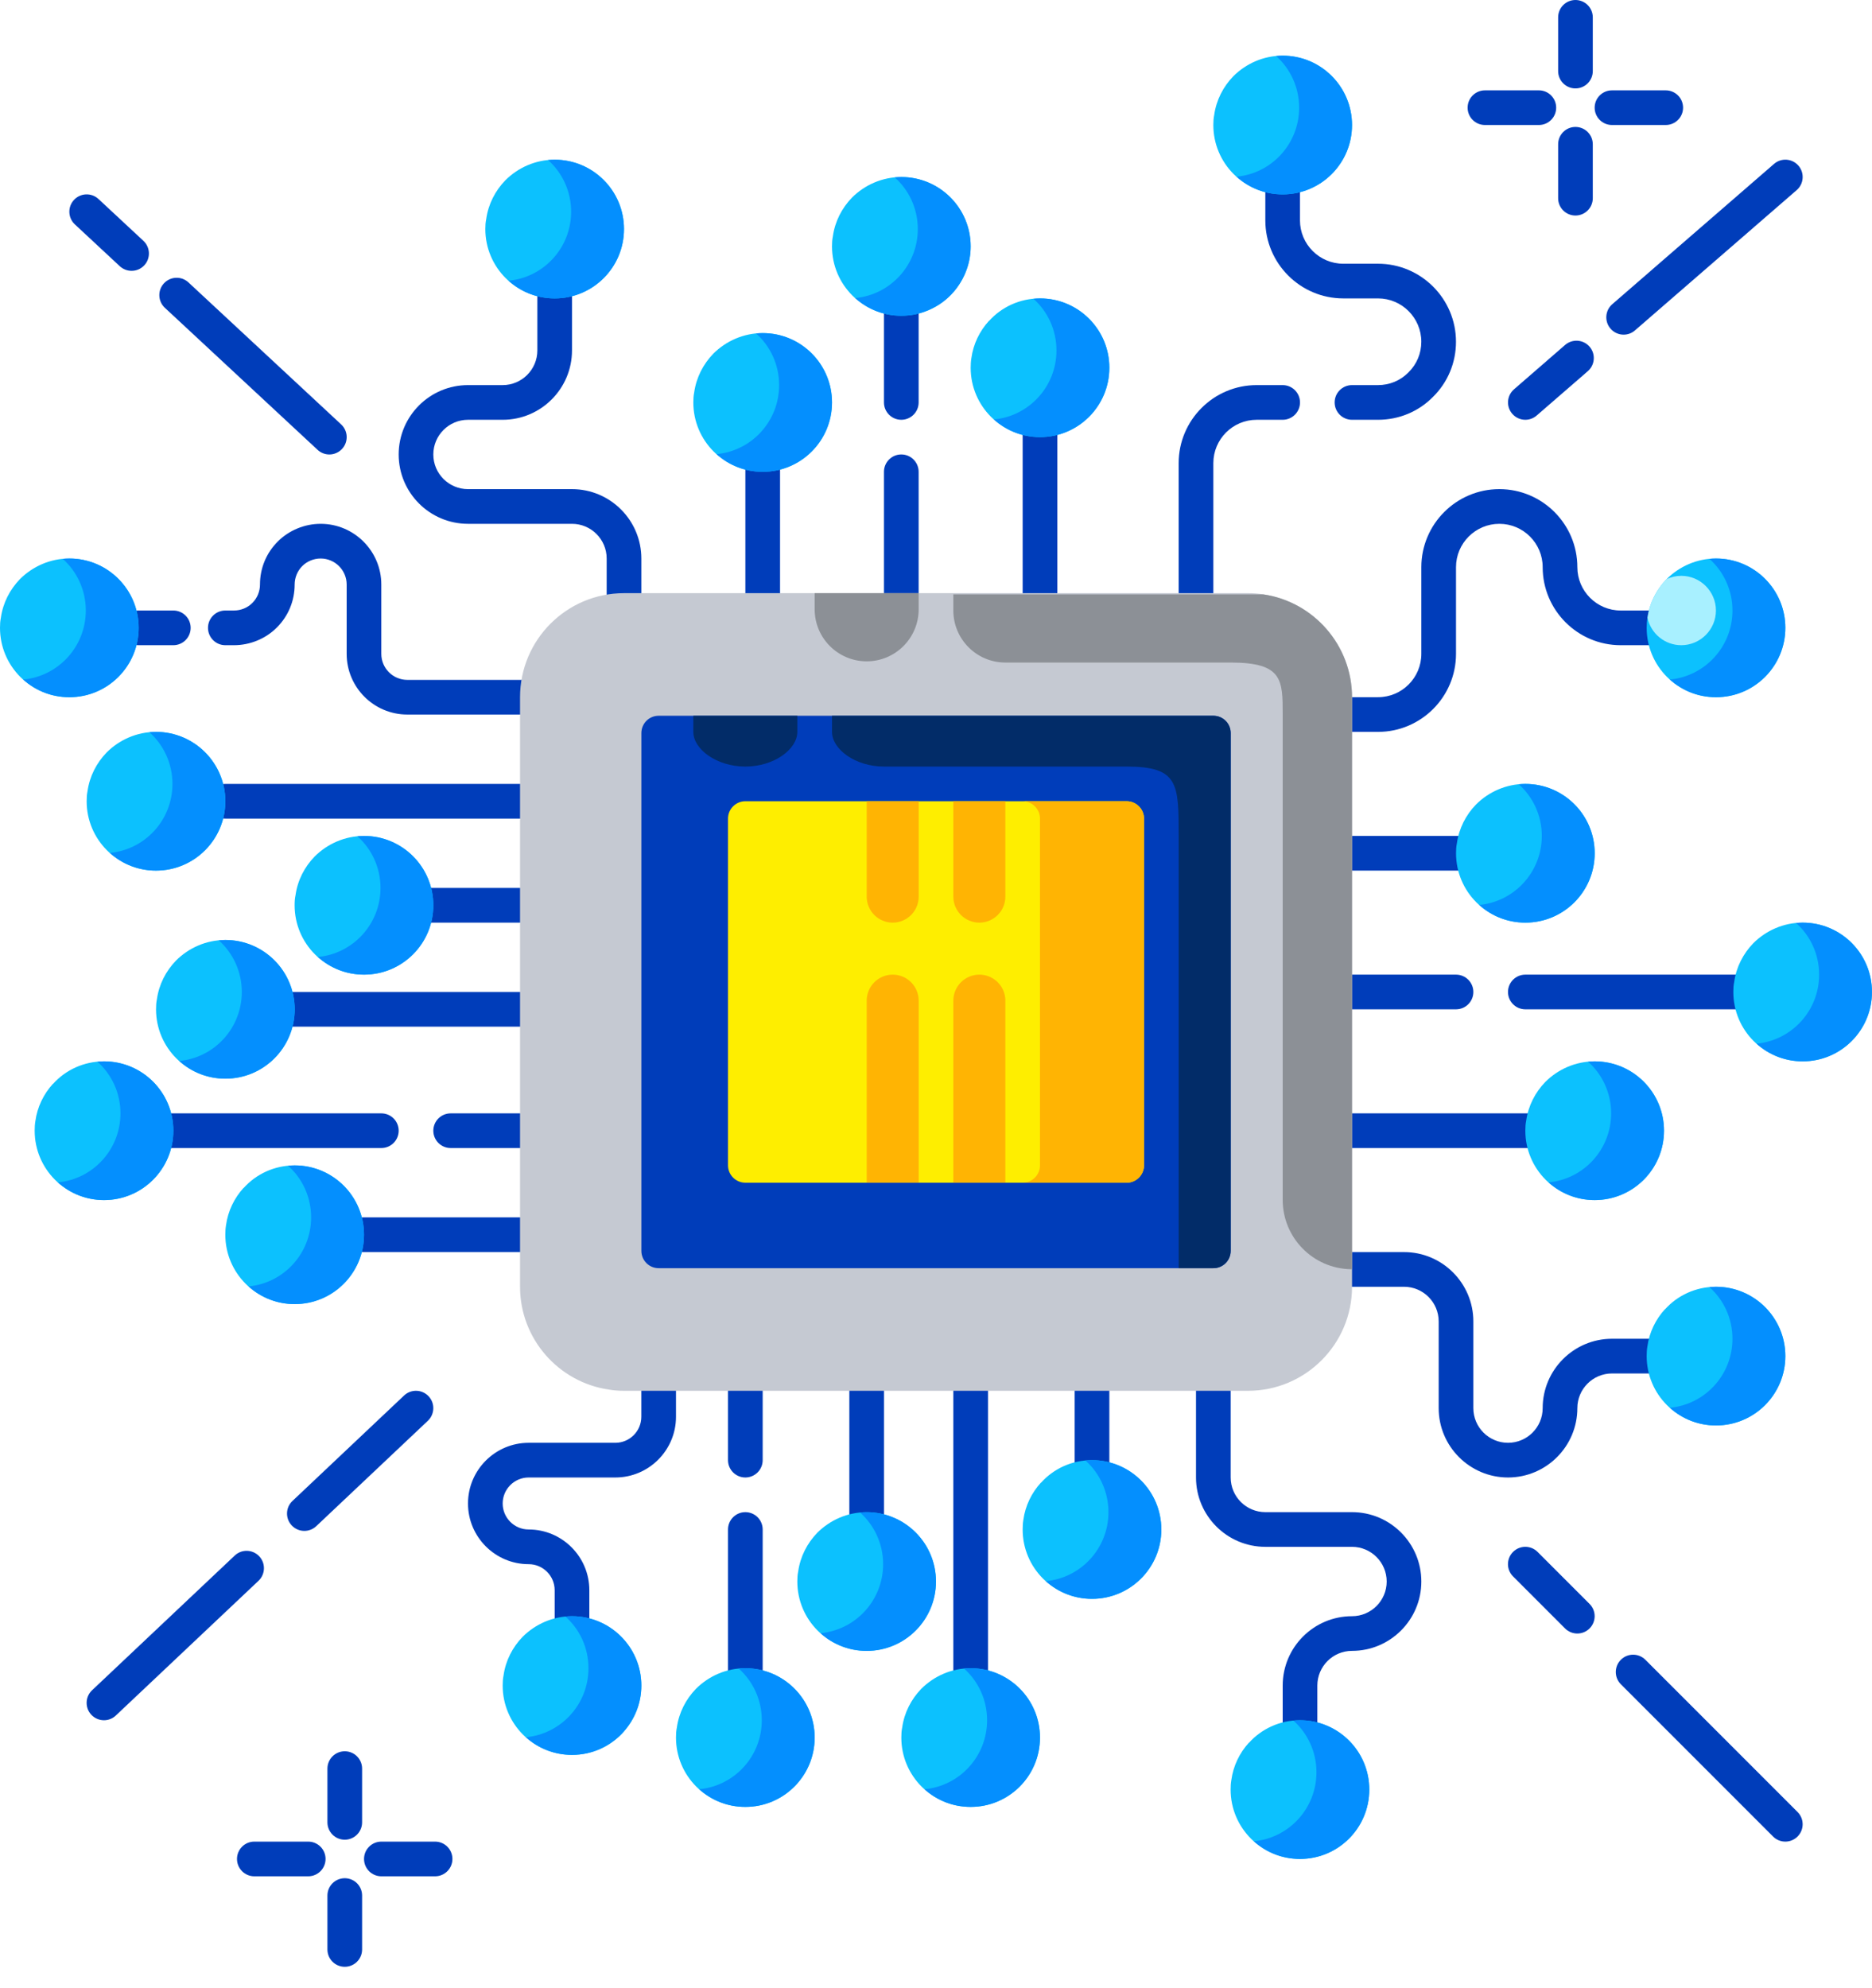 <svg xmlns="http://www.w3.org/2000/svg" width="65" height="69" viewBox="0 0 65 69" fill="none"><g id="Group"><g id="Group_2"><path id="Vector" d="M26.483 21.793C26.15 21.793 25.881 21.524 25.881 21.191V15.775C25.881 15.443 26.15 15.173 26.483 15.173C26.816 15.173 27.085 15.443 27.085 15.775V21.191C27.085 21.524 26.816 21.793 26.483 21.793Z" fill="#003DBA"></path></g><g id="Group_3"><path id="Vector_2" d="M31.295 21.793C30.962 21.793 30.693 21.523 30.693 21.191V16.376C30.693 16.044 30.962 15.774 31.295 15.774C31.628 15.774 31.897 16.044 31.897 16.376V21.191C31.897 21.523 31.628 21.793 31.295 21.793Z" fill="#003DBA"></path></g><g id="Group_4"><path id="Vector_3" d="M31.295 14.571C30.962 14.571 30.693 14.301 30.693 13.969V10.358C30.693 10.025 30.962 9.756 31.295 9.756C31.628 9.756 31.897 10.025 31.897 10.358V13.969C31.897 14.301 31.628 14.571 31.295 14.571Z" fill="#003DBA"></path></g><g id="Group_5"><path id="Vector_4" d="M36.111 21.793C35.778 21.793 35.509 21.523 35.509 21.191V14.571C35.509 14.238 35.778 13.969 36.111 13.969C36.444 13.969 36.712 14.238 36.712 14.571V21.191C36.712 21.523 36.444 21.793 36.111 21.793Z" fill="#003DBA"></path></g><g id="Group_6"><path id="Vector_5" d="M21.667 21.793C21.334 21.793 21.065 21.524 21.065 21.191V19.386C21.065 18.722 20.524 18.182 19.861 18.182H16.25C14.922 18.182 13.843 17.102 13.843 15.775C13.843 14.447 14.922 13.367 16.25 13.367H17.454C18.117 13.367 18.658 12.827 18.658 12.164V9.756C18.658 9.424 18.927 9.154 19.259 9.154C19.592 9.154 19.861 9.424 19.861 9.756V12.164C19.861 13.491 18.782 14.571 17.454 14.571H16.25C15.586 14.571 15.046 15.111 15.046 15.775C15.046 16.439 15.586 16.978 16.25 16.978H19.861C21.189 16.978 22.269 18.058 22.269 19.386V21.191C22.269 21.524 22 21.793 21.667 21.793Z" fill="#003DBA"></path></g><g id="Group_7"><path id="Vector_6" d="M41.528 21.793C41.195 21.793 40.926 21.523 40.926 21.191V16.076C40.926 14.582 42.141 13.367 43.634 13.367H44.537C44.87 13.367 45.139 13.637 45.139 13.969C45.139 14.301 44.87 14.571 44.537 14.571H43.634C42.804 14.571 42.13 15.246 42.13 16.076V21.191C42.13 21.523 41.861 21.793 41.528 21.793Z" fill="#003DBA"></path></g><g id="Group_8"><path id="Vector_7" d="M47.847 14.571H46.944C46.611 14.571 46.342 14.301 46.342 13.969C46.342 13.637 46.611 13.367 46.944 13.367H47.847C48.249 13.367 48.625 13.211 48.904 12.927C49.195 12.641 49.351 12.265 49.351 11.862C49.351 11.033 48.677 10.358 47.847 10.358H46.643C45.15 10.358 43.935 9.143 43.935 7.649V6.145C43.935 5.813 44.204 5.543 44.536 5.543C44.869 5.543 45.138 5.813 45.138 6.145V7.649C45.138 8.479 45.813 9.154 46.643 9.154H47.847C49.34 9.154 50.555 10.369 50.555 11.862C50.555 12.59 50.271 13.271 49.755 13.778C49.254 14.287 48.574 14.571 47.847 14.571Z" fill="#003DBA"></path></g><g id="Group_9"><path id="Vector_8" d="M18.657 43.46H12.036C11.704 43.46 11.435 43.19 11.435 42.858C11.435 42.526 11.704 42.256 12.036 42.256H18.657C18.99 42.256 19.259 42.526 19.259 42.858C19.259 43.19 18.99 43.46 18.657 43.46Z" fill="#003DBA"></path></g><g id="Group_10"><path id="Vector_9" d="M13.241 39.849H5.417C5.084 39.849 4.815 39.579 4.815 39.247C4.815 38.915 5.084 38.645 5.417 38.645H13.241C13.574 38.645 13.843 38.915 13.843 39.247C13.843 39.579 13.574 39.849 13.241 39.849Z" fill="#003DBA"></path></g><g id="Group_11"><path id="Vector_10" d="M18.657 39.849H15.648C15.315 39.849 15.046 39.579 15.046 39.247C15.046 38.915 15.315 38.645 15.648 38.645H18.657C18.99 38.645 19.259 38.915 19.259 39.247C19.259 39.579 18.99 39.849 18.657 39.849Z" fill="#003DBA"></path></g><g id="Group_12"><path id="Vector_11" d="M18.658 35.636H9.63C9.297 35.636 9.028 35.366 9.028 35.034C9.028 34.702 9.297 34.432 9.63 34.432H18.658C18.991 34.432 19.26 34.702 19.26 35.034C19.26 35.366 18.991 35.636 18.658 35.636Z" fill="#003DBA"></path></g><g id="Group_13"><path id="Vector_12" d="M18.658 32.025H14.445C14.112 32.025 13.843 31.755 13.843 31.423C13.843 31.09 14.112 30.821 14.445 30.821H18.658C18.99 30.821 19.259 31.09 19.259 31.423C19.259 31.755 18.99 32.025 18.658 32.025Z" fill="#003DBA"></path></g><g id="Group_14"><path id="Vector_13" d="M18.657 28.414H7.824C7.491 28.414 7.222 28.144 7.222 27.812C7.222 27.48 7.491 27.21 7.824 27.21H18.657C18.99 27.21 19.259 27.48 19.259 27.812C19.259 28.144 18.99 28.414 18.657 28.414Z" fill="#003DBA"></path></g><g id="Group_15"><path id="Vector_14" d="M6.018 22.395H4.815C4.482 22.395 4.213 22.125 4.213 21.793C4.213 21.461 4.482 21.191 4.815 21.191H6.018C6.351 21.191 6.62 21.461 6.62 21.793C6.62 22.125 6.351 22.395 6.018 22.395Z" fill="#003DBA"></path></g><g id="Group_16"><path id="Vector_15" d="M18.657 24.802H14.143C12.981 24.802 12.037 23.858 12.037 22.696V20.289C12.037 19.791 11.631 19.386 11.134 19.386C10.894 19.386 10.661 19.482 10.495 19.649C10.327 19.816 10.231 20.05 10.231 20.289C10.231 20.853 10.012 21.382 9.615 21.779C9.225 22.171 8.682 22.395 8.124 22.395H7.824C7.491 22.395 7.222 22.125 7.222 21.793C7.222 21.461 7.491 21.191 7.824 21.191H8.124C8.364 21.191 8.597 21.096 8.763 20.928C8.932 20.761 9.027 20.527 9.027 20.289C9.027 19.724 9.246 19.195 9.643 18.798C10.034 18.407 10.576 18.182 11.134 18.182C12.295 18.182 13.24 19.127 13.24 20.289V22.696C13.24 23.194 13.645 23.599 14.143 23.599H18.657C18.99 23.599 19.259 23.868 19.259 24.201C19.259 24.533 18.99 24.802 18.657 24.802Z" fill="#003DBA"></path></g><g id="Group_17"><path id="Vector_16" d="M19.861 57.302C19.528 57.302 19.259 57.033 19.259 56.7V55.196C19.259 54.698 18.854 54.293 18.357 54.293C17.195 54.293 16.25 53.348 16.25 52.187C16.25 51.025 17.195 50.08 18.357 50.08H21.366C21.863 50.08 22.268 49.675 22.268 49.177V47.673C22.268 47.34 22.538 47.071 22.87 47.071C23.203 47.071 23.472 47.34 23.472 47.673V49.177C23.472 50.339 22.527 51.284 21.366 51.284H18.357C17.859 51.284 17.454 51.689 17.454 52.187C17.454 52.684 17.859 53.089 18.357 53.089C19.518 53.089 20.463 54.034 20.463 55.196V56.7C20.463 57.033 20.194 57.302 19.861 57.302Z" fill="#003DBA"></path></g><g id="Group_18"><path id="Vector_17" d="M25.88 51.284C25.547 51.284 25.278 51.014 25.278 50.682V47.673C25.278 47.34 25.547 47.071 25.88 47.071C26.213 47.071 26.482 47.34 26.482 47.673V50.682C26.482 51.014 26.213 51.284 25.88 51.284Z" fill="#003DBA"></path></g><g id="Group_19"><path id="Vector_18" d="M25.88 59.108C25.547 59.108 25.278 58.838 25.278 58.506V53.089C25.278 52.757 25.547 52.487 25.88 52.487C26.213 52.487 26.482 52.757 26.482 53.089V58.506C26.482 58.838 26.213 59.108 25.88 59.108Z" fill="#003DBA"></path></g><g id="Group_20"><path id="Vector_19" d="M30.093 53.691C29.76 53.691 29.491 53.422 29.491 53.089V47.673C29.491 47.34 29.76 47.071 30.093 47.071C30.426 47.071 30.695 47.34 30.695 47.673V53.089C30.695 53.422 30.426 53.691 30.093 53.691Z" fill="#003DBA"></path></g><g id="Group_21"><path id="Vector_20" d="M37.917 51.886C37.584 51.886 37.315 51.616 37.315 51.284V47.673C37.315 47.34 37.584 47.071 37.917 47.071C38.25 47.071 38.519 47.34 38.519 47.673V51.284C38.519 51.616 38.25 51.886 37.917 51.886Z" fill="#003DBA"></path></g><g id="Group_22"><path id="Vector_21" d="M33.704 59.108C33.372 59.108 33.102 58.838 33.102 58.506V47.673C33.102 47.34 33.372 47.071 33.704 47.071C34.037 47.071 34.306 47.34 34.306 47.673V58.506C34.306 58.838 34.037 59.108 33.704 59.108Z" fill="#003DBA"></path></g><g id="Group_23"><path id="Vector_22" d="M45.139 60.913C44.807 60.913 44.538 60.644 44.538 60.312V58.506C44.538 57.178 45.617 56.099 46.945 56.099C47.608 56.099 48.149 55.559 48.149 54.895C48.149 54.231 47.608 53.691 46.945 53.691H43.936C42.608 53.691 41.528 52.611 41.528 51.284V47.673C41.528 47.34 41.797 47.071 42.13 47.071C42.463 47.071 42.732 47.34 42.732 47.673V51.284C42.732 51.948 43.272 52.487 43.936 52.487H46.945C48.273 52.487 49.352 53.567 49.352 54.895C49.352 56.223 48.273 57.302 46.945 57.302C46.281 57.302 45.741 57.842 45.741 58.506V60.312C45.741 60.644 45.472 60.913 45.139 60.913Z" fill="#003DBA"></path></g><g id="Group_24"><path id="Vector_23" d="M53.565 39.849H46.343C46.01 39.849 45.741 39.579 45.741 39.247C45.741 38.915 46.01 38.645 46.343 38.645H53.565C53.898 38.645 54.167 38.915 54.167 39.247C54.167 39.579 53.898 39.849 53.565 39.849Z" fill="#003DBA"></path></g><g id="Group_25"><path id="Vector_24" d="M60.787 35.034H52.963C52.63 35.034 52.361 34.764 52.361 34.432C52.361 34.1 52.63 33.83 52.963 33.83H60.787C61.12 33.83 61.389 34.1 61.389 34.432C61.389 34.764 61.12 35.034 60.787 35.034Z" fill="#003DBA"></path></g><g id="Group_26"><path id="Vector_25" d="M50.556 35.034H46.343C46.01 35.034 45.741 34.764 45.741 34.432C45.741 34.1 46.01 33.83 46.343 33.83H50.556C50.889 33.83 51.158 34.1 51.158 34.432C51.158 34.764 50.889 35.034 50.556 35.034Z" fill="#003DBA"></path></g><g id="Group_27"><path id="Vector_26" d="M52.362 51.284C51.034 51.284 49.954 50.204 49.954 48.877V45.867C49.954 45.203 49.414 44.664 48.751 44.664H46.343C46.01 44.664 45.741 44.394 45.741 44.062C45.741 43.73 46.01 43.46 46.343 43.46H48.751C50.078 43.46 51.158 44.54 51.158 45.867V48.877C51.158 49.541 51.698 50.08 52.362 50.08C53.025 50.08 53.565 49.541 53.565 48.877C53.565 47.549 54.645 46.469 55.973 46.469H57.778C58.111 46.469 58.38 46.739 58.38 47.071C58.38 47.403 58.111 47.673 57.778 47.673H55.973C55.309 47.673 54.769 48.213 54.769 48.877C54.769 50.204 53.689 51.284 52.362 51.284Z" fill="#003DBA"></path></g><g id="Group_28"><path id="Vector_27" d="M51.158 30.219H46.343C46.01 30.219 45.741 29.949 45.741 29.617C45.741 29.285 46.01 29.015 46.343 29.015H51.158C51.491 29.015 51.76 29.285 51.76 29.617C51.76 29.949 51.491 30.219 51.158 30.219Z" fill="#003DBA"></path></g><g id="Group_29"><path id="Vector_28" d="M47.848 25.404H46.343C46.01 25.404 45.741 25.134 45.741 24.802C45.741 24.47 46.01 24.2 46.343 24.2H47.848C48.678 24.2 49.352 23.525 49.352 22.696V19.686C49.352 18.193 50.568 16.978 52.061 16.978C53.554 16.978 54.769 18.193 54.769 19.686C54.769 20.516 55.444 21.191 56.274 21.191H57.778C58.111 21.191 58.38 21.461 58.38 21.793C58.38 22.125 58.111 22.395 57.778 22.395H56.274C54.78 22.395 53.565 21.18 53.565 19.686C53.565 18.857 52.891 18.182 52.061 18.182C51.231 18.182 50.556 18.857 50.556 19.686V22.696C50.556 24.189 49.341 25.404 47.848 25.404Z" fill="#003DBA"></path></g><g id="Group_30"><g id="Group_31"><path id="Vector_29" d="M40.324 53.09C40.324 54.42 39.246 55.497 37.916 55.497C36.586 55.497 35.509 54.42 35.509 53.09C35.509 52.975 35.515 52.867 35.533 52.758C35.599 52.265 35.822 51.814 36.141 51.465C36.141 51.459 36.147 51.465 36.147 51.465C36.58 50.983 37.212 50.682 37.916 50.682C39.246 50.682 40.324 51.759 40.324 53.09Z" fill="#0CC1FE"></path></g><g id="Group_32"><path id="Vector_30" d="M36.111 60.312C36.111 61.642 35.033 62.719 33.703 62.719C32.373 62.719 31.296 61.642 31.296 60.312C31.296 60.191 31.302 60.077 31.326 59.963C31.398 59.445 31.639 58.982 31.988 58.62C32.427 58.181 33.035 57.904 33.703 57.904C35.033 57.904 36.111 58.982 36.111 60.312Z" fill="#0CC1FE"></path></g><g id="Group_33"><path id="Vector_31" d="M47.545 62.117C47.545 63.447 46.468 64.525 45.138 64.525C43.808 64.525 42.73 63.447 42.73 62.117C42.73 62.003 42.736 61.895 42.755 61.786C42.821 61.293 43.043 60.841 43.362 60.492C43.362 60.486 43.368 60.492 43.368 60.492C43.802 60.011 44.434 59.71 45.138 59.71C46.468 59.71 47.545 60.787 47.545 62.117Z" fill="#0CC1FE"></path></g><g id="Group_34"><path id="Vector_32" d="M12.639 42.858C12.639 44.188 11.562 45.266 10.232 45.266C8.902 45.266 7.824 44.188 7.824 42.858C7.824 42.744 7.83 42.635 7.848 42.527C7.915 42.034 8.137 41.582 8.456 41.233C8.456 41.227 8.462 41.233 8.462 41.233C8.896 40.752 9.527 40.451 10.232 40.451C11.562 40.451 12.639 41.528 12.639 42.858Z" fill="#0CC1FE"></path></g><g id="Group_35"><path id="Vector_33" d="M61.991 47.071C61.991 48.401 60.913 49.478 59.583 49.478C58.253 49.478 57.176 48.401 57.176 47.071C57.176 46.957 57.182 46.848 57.2 46.74C57.266 46.246 57.489 45.795 57.808 45.446C57.808 45.44 57.814 45.446 57.814 45.446C58.247 44.965 58.879 44.664 59.583 44.664C60.913 44.664 61.991 45.741 61.991 47.071Z" fill="#0CC1FE"></path></g><g id="Group_36"><path id="Vector_34" d="M57.778 39.247C57.778 40.577 56.7 41.655 55.37 41.655C54.04 41.655 52.963 40.577 52.963 39.247C52.963 39.127 52.969 39.013 52.993 38.898C53.065 38.381 53.306 37.917 53.655 37.556C54.094 37.117 54.702 36.84 55.37 36.84C56.7 36.84 57.778 37.917 57.778 39.247Z" fill="#0CC1FE"></path></g><g id="Group_37"><path id="Vector_35" d="M64.999 34.432C64.999 35.762 63.922 36.84 62.592 36.84C61.262 36.84 60.185 35.762 60.185 34.432C60.185 34.312 60.191 34.198 60.215 34.083C60.287 33.566 60.528 33.102 60.877 32.741C61.316 32.302 61.924 32.025 62.592 32.025C63.922 32.025 64.999 33.102 64.999 34.432Z" fill="#0CC1FE"></path></g><g id="Group_38"><path id="Vector_36" d="M55.371 29.617C55.371 30.948 54.294 32.025 52.964 32.025C51.634 32.025 50.557 30.948 50.557 29.617C50.557 29.497 50.563 29.383 50.587 29.268C50.659 28.751 50.9 28.287 51.249 27.926C51.688 27.487 52.296 27.21 52.964 27.21C54.294 27.21 55.371 28.287 55.371 29.617Z" fill="#0CC1FE"></path></g><g id="Group_39"><path id="Vector_37" d="M61.991 21.793C61.991 23.123 60.913 24.201 59.583 24.201C58.253 24.201 57.176 23.123 57.176 21.793C57.176 21.673 57.182 21.558 57.206 21.444C57.278 20.927 57.519 20.463 57.868 20.102C58.307 19.663 58.915 19.386 59.583 19.386C60.913 19.386 61.991 20.463 61.991 21.793Z" fill="#0CC1FE"></path></g><g id="Group_40"><path id="Vector_38" d="M6.019 39.247C6.019 40.577 4.942 41.655 3.612 41.655C2.281 41.655 1.204 40.577 1.204 39.247C1.204 39.133 1.21 39.025 1.228 38.916C1.294 38.423 1.517 37.971 1.836 37.622C1.836 37.616 1.842 37.622 1.842 37.622C2.275 37.141 2.907 36.84 3.612 36.84C4.942 36.84 6.019 37.917 6.019 39.247Z" fill="#0CC1FE"></path></g><g id="Group_41"><path id="Vector_39" d="M10.233 35.034C10.233 36.364 9.155 37.441 7.825 37.441C6.495 37.441 5.418 36.364 5.418 35.034C5.418 34.913 5.424 34.799 5.448 34.685C5.52 34.167 5.761 33.704 6.11 33.343C6.549 32.903 7.157 32.627 7.825 32.627C9.155 32.627 10.233 33.704 10.233 35.034Z" fill="#0CC1FE"></path></g><g id="Group_42"><path id="Vector_40" d="M4.815 21.793C4.815 23.123 3.737 24.201 2.407 24.201C1.077 24.201 0 23.123 0 21.793C0 21.673 0.006 21.558 0.03 21.444C0.102 20.927 0.343 20.463 0.692 20.102C1.131 19.663 1.739 19.386 2.407 19.386C3.737 19.386 4.815 20.463 4.815 21.793Z" fill="#0CC1FE"></path></g><g id="Group_43"><path id="Vector_41" d="M21.667 7.951C21.667 9.281 20.59 10.358 19.26 10.358C17.93 10.358 16.852 9.281 16.852 7.951C16.852 7.83 16.859 7.716 16.883 7.602C16.955 7.084 17.196 6.621 17.545 6.26C17.984 5.82 18.592 5.543 19.26 5.543C20.59 5.543 21.667 6.621 21.667 7.951Z" fill="#0CC1FE"></path></g><g id="Group_44"><path id="Vector_42" d="M28.889 13.969C28.889 15.3 27.812 16.377 26.482 16.377C25.151 16.377 24.074 15.3 24.074 13.969C24.074 13.849 24.08 13.735 24.104 13.62C24.177 13.103 24.417 12.639 24.766 12.278C25.206 11.839 25.814 11.562 26.482 11.562C27.812 11.562 28.889 12.639 28.889 13.969Z" fill="#0CC1FE"></path></g><g id="Group_45"><path id="Vector_43" d="M33.703 8.552C33.703 9.883 32.626 10.96 31.296 10.96C29.966 10.96 28.889 9.883 28.889 8.552C28.889 8.432 28.895 8.318 28.919 8.203C28.991 7.686 29.232 7.222 29.581 6.861C30.02 6.422 30.628 6.145 31.296 6.145C32.626 6.145 33.703 7.222 33.703 8.552Z" fill="#0CC1FE"></path></g><g id="Group_46"><path id="Vector_44" d="M38.519 12.765C38.519 14.095 37.442 15.173 36.111 15.173C34.781 15.173 33.704 14.095 33.704 12.765C33.704 12.651 33.71 12.543 33.728 12.434C33.794 11.941 34.017 11.489 34.336 11.14C34.336 11.134 34.342 11.14 34.342 11.14C34.775 10.659 35.407 10.358 36.111 10.358C37.442 10.358 38.519 11.435 38.519 12.765Z" fill="#0CC1FE"></path></g><g id="Group_47"><path id="Vector_45" d="M46.945 4.34C46.945 5.67 45.867 6.747 44.537 6.747C43.207 6.747 42.13 5.67 42.13 4.34C42.13 4.219 42.136 4.105 42.16 3.99C42.232 3.473 42.473 3.009 42.822 2.648C43.261 2.209 43.869 1.932 44.537 1.932C45.867 1.932 46.945 3.009 46.945 4.34Z" fill="#0CC1FE"></path></g><g id="Group_48"><path id="Vector_46" d="M7.824 27.812C7.824 29.142 6.746 30.219 5.416 30.219C4.086 30.219 3.009 29.142 3.009 27.812C3.009 27.691 3.015 27.577 3.039 27.463C3.111 26.945 3.352 26.482 3.701 26.12C4.14 25.681 4.748 25.404 5.416 25.404C6.746 25.404 7.824 26.482 7.824 27.812Z" fill="#0CC1FE"></path></g><g id="Group_49"><path id="Vector_47" d="M15.045 31.423C15.045 32.753 13.968 33.83 12.638 33.83C11.308 33.83 10.23 32.753 10.23 31.423C10.23 31.303 10.236 31.188 10.261 31.074C10.333 30.556 10.573 30.093 10.923 29.732C11.362 29.293 11.97 29.016 12.638 29.016C13.968 29.016 15.045 30.093 15.045 31.423Z" fill="#0CC1FE"></path></g><g id="Group_50"><path id="Vector_48" d="M28.287 60.312C28.287 61.642 27.209 62.719 25.879 62.719C24.549 62.719 23.472 61.642 23.472 60.312C23.472 60.191 23.478 60.077 23.502 59.963C23.574 59.445 23.815 58.982 24.164 58.62C24.603 58.181 25.211 57.904 25.879 57.904C27.209 57.904 28.287 58.982 28.287 60.312Z" fill="#0CC1FE"></path></g><g id="Group_51"><path id="Vector_49" d="M32.499 54.895C32.499 56.225 31.422 57.303 30.092 57.303C28.762 57.303 27.685 56.225 27.685 54.895C27.685 54.775 27.691 54.66 27.715 54.546C27.787 54.029 28.028 53.565 28.377 53.204C28.816 52.765 29.424 52.488 30.092 52.488C31.422 52.488 32.499 53.565 32.499 54.895Z" fill="#0CC1FE"></path></g><g id="Group_52"><path id="Vector_50" d="M22.269 58.506C22.269 59.836 21.192 60.913 19.861 60.913C18.531 60.913 17.454 59.836 17.454 58.506C17.454 58.386 17.46 58.271 17.484 58.157C17.556 57.639 17.797 57.176 18.146 56.815C18.586 56.376 19.194 56.099 19.861 56.099C21.192 56.099 22.269 57.176 22.269 58.506Z" fill="#0CC1FE"></path></g></g><g id="Group_53"><g id="Group_54"><path id="Vector_51" d="M40.324 53.09C40.324 54.42 39.246 55.497 37.916 55.497C37.303 55.497 36.743 55.268 36.315 54.883C37.537 54.769 38.488 53.739 38.488 52.488C38.488 51.778 38.181 51.133 37.688 50.694C37.766 50.688 37.838 50.682 37.916 50.682C39.246 50.682 40.324 51.759 40.324 53.09Z" fill="#048FFE"></path></g><g id="Group_55"><path id="Vector_52" d="M36.11 60.312C36.11 61.642 35.033 62.719 33.703 62.719C33.089 62.719 32.529 62.49 32.102 62.105C33.323 61.991 34.274 60.962 34.274 59.71C34.274 59 33.967 58.356 33.474 57.916C33.552 57.91 33.624 57.904 33.703 57.904C35.033 57.904 36.11 58.982 36.11 60.312Z" fill="#048FFE"></path></g><g id="Group_56"><path id="Vector_53" d="M47.545 62.117C47.545 63.447 46.468 64.525 45.138 64.525C44.524 64.525 43.964 64.296 43.537 63.911C44.759 63.797 45.71 62.767 45.71 61.516C45.71 60.805 45.403 60.161 44.909 59.722C44.988 59.716 45.06 59.71 45.138 59.71C46.468 59.71 47.545 60.787 47.545 62.117Z" fill="#048FFE"></path></g><g id="Group_57"><path id="Vector_54" d="M12.639 42.858C12.639 44.188 11.562 45.266 10.232 45.266C9.618 45.266 9.058 45.037 8.631 44.652C9.853 44.537 10.803 43.508 10.803 42.256C10.803 41.546 10.497 40.902 10.003 40.463C10.081 40.457 10.153 40.451 10.232 40.451C11.562 40.451 12.639 41.528 12.639 42.858Z" fill="#048FFE"></path></g><g id="Group_58"><path id="Vector_55" d="M61.991 47.071C61.991 48.401 60.913 49.478 59.583 49.478C58.969 49.478 58.41 49.25 57.982 48.864C59.204 48.75 60.155 47.721 60.155 46.469C60.155 45.759 59.848 45.115 59.355 44.676C59.433 44.67 59.505 44.664 59.583 44.664C60.913 44.664 61.991 45.741 61.991 47.071Z" fill="#048FFE"></path></g><g id="Group_59"><path id="Vector_56" d="M57.778 39.247C57.778 40.577 56.701 41.655 55.37 41.655C54.757 41.655 54.197 41.426 53.77 41.041C54.991 40.926 55.942 39.897 55.942 38.645C55.942 37.935 55.635 37.291 55.142 36.852C55.22 36.846 55.292 36.84 55.37 36.84C56.701 36.84 57.778 37.917 57.778 39.247Z" fill="#048FFE"></path></g><g id="Group_60"><path id="Vector_57" d="M64.999 34.432C64.999 35.762 63.922 36.84 62.592 36.84C61.978 36.84 61.419 36.611 60.991 36.226C62.213 36.111 63.164 35.082 63.164 33.831C63.164 33.12 62.857 32.476 62.363 32.037C62.442 32.031 62.514 32.025 62.592 32.025C63.922 32.025 64.999 33.102 64.999 34.432Z" fill="#048FFE"></path></g><g id="Group_61"><path id="Vector_58" d="M55.371 29.617C55.371 30.948 54.293 32.025 52.963 32.025C52.349 32.025 51.79 31.796 51.362 31.411C52.584 31.297 53.535 30.267 53.535 29.015C53.535 28.305 53.228 27.661 52.734 27.222C52.813 27.216 52.885 27.21 52.963 27.21C54.293 27.21 55.371 28.287 55.371 29.617Z" fill="#048FFE"></path></g><g id="Group_62"><path id="Vector_59" d="M61.991 21.793C61.991 23.123 60.913 24.201 59.583 24.201C58.969 24.201 58.41 23.972 57.982 23.587C59.204 23.472 60.155 22.443 60.155 21.191C60.155 20.481 59.848 19.837 59.355 19.398C59.433 19.392 59.505 19.386 59.583 19.386C60.913 19.386 61.991 20.463 61.991 21.793Z" fill="#048FFE"></path></g><g id="Group_63"><path id="Vector_60" d="M6.019 39.247C6.019 40.577 4.942 41.655 3.612 41.655C2.998 41.655 2.438 41.426 2.011 41.041C3.232 40.926 4.183 39.897 4.183 38.645C4.183 37.935 3.876 37.291 3.383 36.852C3.461 36.846 3.533 36.84 3.612 36.84C4.942 36.84 6.019 37.917 6.019 39.247Z" fill="#048FFE"></path></g><g id="Group_64"><path id="Vector_61" d="M10.232 35.034C10.232 36.364 9.155 37.441 7.825 37.441C7.211 37.441 6.651 37.213 6.224 36.827C7.445 36.713 8.396 35.684 8.396 34.432C8.396 33.722 8.089 33.078 7.596 32.639C7.674 32.633 7.746 32.627 7.825 32.627C9.155 32.627 10.232 33.704 10.232 35.034Z" fill="#048FFE"></path></g><g id="Group_65"><path id="Vector_62" d="M4.815 21.793C4.815 23.123 3.738 24.201 2.408 24.201C1.794 24.201 1.234 23.972 0.807 23.587C2.028 23.472 2.979 22.443 2.979 21.191C2.979 20.481 2.672 19.837 2.179 19.398C2.257 19.392 2.329 19.386 2.408 19.386C3.738 19.386 4.815 20.463 4.815 21.793Z" fill="#048FFE"></path></g><g id="Group_66"><path id="Vector_63" d="M21.666 7.951C21.666 9.281 20.589 10.358 19.259 10.358C18.645 10.358 18.085 10.13 17.658 9.744C18.88 9.63 19.831 8.601 19.831 7.349C19.831 6.639 19.524 5.995 19.03 5.555C19.109 5.549 19.181 5.543 19.259 5.543C20.589 5.543 21.666 6.621 21.666 7.951Z" fill="#048FFE"></path></g><g id="Group_67"><path id="Vector_64" d="M28.889 13.969C28.889 15.3 27.812 16.377 26.482 16.377C25.868 16.377 25.308 16.148 24.881 15.763C26.103 15.649 27.053 14.619 27.053 13.368C27.053 12.657 26.747 12.013 26.253 11.574C26.331 11.568 26.404 11.562 26.482 11.562C27.812 11.562 28.889 12.639 28.889 13.969Z" fill="#048FFE"></path></g><g id="Group_68"><path id="Vector_65" d="M33.704 8.552C33.704 9.1 33.517 9.6 33.21 10.009C32.987 10.304 32.699 10.545 32.361 10.707C32.036 10.87 31.675 10.96 31.296 10.96C30.682 10.96 30.123 10.731 29.695 10.346C30.917 10.232 31.868 9.202 31.868 7.951C31.868 7.24 31.561 6.596 31.067 6.157C31.146 6.151 31.218 6.145 31.296 6.145C32.626 6.145 33.704 7.222 33.704 8.552Z" fill="#048FFE"></path></g><g id="Group_69"><path id="Vector_66" d="M38.519 12.765C38.519 14.095 37.442 15.173 36.112 15.173C35.498 15.173 34.938 14.944 34.511 14.559C35.733 14.444 36.683 13.415 36.683 12.164C36.683 11.453 36.377 10.809 35.883 10.37C35.961 10.364 36.033 10.358 36.112 10.358C37.442 10.358 38.519 11.435 38.519 12.765Z" fill="#048FFE"></path></g><g id="Group_70"><path id="Vector_67" d="M46.945 4.34C46.945 5.67 45.867 6.747 44.538 6.747C43.924 6.747 43.364 6.518 42.937 6.133C44.158 6.019 45.109 4.99 45.109 3.738C45.109 3.027 44.802 2.384 44.309 1.944C44.387 1.938 44.459 1.932 44.538 1.932C45.867 1.932 46.945 3.009 46.945 4.34Z" fill="#048FFE"></path></g><g id="Group_71"><path id="Vector_68" d="M7.824 27.812C7.824 29.142 6.746 30.219 5.416 30.219C4.802 30.219 4.243 29.99 3.815 29.605C5.037 29.491 5.988 28.462 5.988 27.21C5.988 26.5 5.681 25.856 5.188 25.416C5.266 25.41 5.338 25.404 5.416 25.404C6.746 25.404 7.824 26.482 7.824 27.812Z" fill="#048FFE"></path></g><g id="Group_72"><path id="Vector_69" d="M15.047 31.423C15.047 32.753 13.97 33.83 12.64 33.83C12.026 33.83 11.466 33.602 11.039 33.217C12.261 33.102 13.212 32.073 13.212 30.821C13.212 30.111 12.905 29.467 12.411 29.028C12.489 29.022 12.562 29.016 12.64 29.016C13.97 29.016 15.047 30.093 15.047 31.423Z" fill="#048FFE"></path></g><g id="Group_73"><path id="Vector_70" d="M28.287 60.312C28.287 61.642 27.209 62.719 25.879 62.719C25.265 62.719 24.706 62.49 24.278 62.105C25.5 61.991 26.451 60.962 26.451 59.71C26.451 59 26.144 58.356 25.651 57.916C25.729 57.91 25.801 57.904 25.879 57.904C27.209 57.904 28.287 58.982 28.287 60.312Z" fill="#048FFE"></path></g><g id="Group_74"><path id="Vector_71" d="M32.499 54.895C32.499 56.225 31.422 57.303 30.092 57.303C29.478 57.303 28.919 57.074 28.491 56.689C29.713 56.574 30.664 55.545 30.664 54.293C30.664 53.583 30.357 52.939 29.863 52.5C29.942 52.494 30.014 52.488 30.092 52.488C31.422 52.488 32.499 53.565 32.499 54.895Z" fill="#048FFE"></path></g><g id="Group_75"><path id="Vector_72" d="M22.269 58.506C22.269 59.114 22.04 59.662 21.667 60.089V60.095C21.228 60.594 20.584 60.913 19.862 60.913C19.248 60.913 18.688 60.685 18.261 60.3C19.483 60.185 20.433 59.156 20.433 57.904C20.433 57.194 20.127 56.55 19.633 56.111C19.711 56.105 19.783 56.099 19.862 56.099C21.059 56.099 22.052 56.971 22.239 58.121C22.257 58.247 22.269 58.374 22.269 58.506Z" fill="#048FFE"></path></g></g><g id="Group_76"><path id="Vector_73" d="M46.946 24.201V44.663C46.946 46.656 45.327 48.275 43.334 48.275H21.668C21.487 48.275 21.313 48.263 21.138 48.232C19.399 47.98 18.057 46.475 18.057 44.663V24.201C18.057 22.208 19.676 20.589 21.668 20.589H43.334C43.515 20.589 43.69 20.601 43.864 20.631C45.603 20.884 46.946 22.389 46.946 24.201Z" fill="#C5C9D2"></path></g><g id="Group_77"><g id="Group_78"><path id="Vector_74" d="M11.971 68.268C11.638 68.268 11.369 67.999 11.369 67.666V65.795C11.369 65.463 11.638 65.193 11.971 65.193C12.304 65.193 12.573 65.463 12.573 65.795V67.666C12.573 67.999 12.303 68.268 11.971 68.268Z" fill="#003DBA"></path></g><g id="Group_79"><path id="Vector_75" d="M11.971 63.857C11.638 63.857 11.369 63.587 11.369 63.255V61.389C11.369 61.057 11.638 60.787 11.971 60.787C12.304 60.787 12.573 61.057 12.573 61.389V63.255C12.573 63.587 12.303 63.857 11.971 63.857Z" fill="#003DBA"></path></g><g id="Group_80"><path id="Vector_76" d="M10.702 65.127H8.83C8.498 65.127 8.229 64.857 8.229 64.525C8.229 64.192 8.498 63.923 8.83 63.923H10.702C11.035 63.923 11.304 64.192 11.304 64.525C11.304 64.857 11.035 65.127 10.702 65.127Z" fill="#003DBA"></path></g><g id="Group_81"><path id="Vector_77" d="M15.107 65.127H13.242C12.909 65.127 12.64 64.857 12.64 64.525C12.64 64.192 12.909 63.923 13.242 63.923H15.107C15.44 63.923 15.709 64.192 15.709 64.525C15.709 64.857 15.44 65.127 15.107 65.127Z" fill="#003DBA"></path></g></g><g id="Group_82"><g id="Group_83"><path id="Vector_78" d="M54.703 7.481C54.371 7.481 54.102 7.212 54.102 6.879V5.008C54.102 4.675 54.371 4.406 54.703 4.406C55.036 4.406 55.305 4.675 55.305 5.008V6.879C55.305 7.212 55.036 7.481 54.703 7.481Z" fill="#003DBA"></path></g><g id="Group_84"><path id="Vector_79" d="M54.703 3.069C54.371 3.069 54.102 2.8 54.102 2.468V0.602C54.102 0.27 54.371 0 54.703 0C55.036 0 55.305 0.27 55.305 0.602V2.468C55.305 2.8 55.036 3.069 54.703 3.069Z" fill="#003DBA"></path></g><g id="Group_85"><path id="Vector_80" d="M53.433 4.339H51.561C51.228 4.339 50.959 4.07 50.959 3.738C50.959 3.405 51.228 3.136 51.561 3.136H53.433C53.765 3.136 54.034 3.405 54.034 3.738C54.034 4.07 53.765 4.339 53.433 4.339Z" fill="#003DBA"></path></g><g id="Group_86"><path id="Vector_81" d="M57.838 4.339H55.972C55.639 4.339 55.37 4.07 55.37 3.738C55.37 3.405 55.639 3.136 55.972 3.136H57.838C58.17 3.136 58.44 3.405 58.44 3.738C58.44 4.07 58.17 4.339 57.838 4.339Z" fill="#003DBA"></path></g></g><g id="Group_87"><path id="Vector_82" d="M42.733 25.446V43.417C42.733 43.754 42.462 44.019 42.131 44.019H22.871C22.54 44.019 22.27 43.754 22.27 43.417V25.446C22.27 25.109 22.54 24.844 22.871 24.844H42.131C42.462 24.844 42.733 25.109 42.733 25.446Z" fill="#003DBA"></path></g><g id="Group_88"><path id="Vector_83" d="M39.723 28.413V40.45C39.723 40.781 39.452 41.052 39.121 41.052H25.88C25.549 41.052 25.278 40.781 25.278 40.45V28.413C25.278 28.082 25.549 27.811 25.88 27.811H39.121C39.452 27.811 39.723 28.082 39.723 28.413Z" fill="#FEEE00"></path></g><g id="Group_89"><path id="Vector_84" d="M3.61 59.71C3.45 59.71 3.291 59.647 3.172 59.521C2.944 59.279 2.955 58.898 3.196 58.67L8.15 53.994C8.392 53.765 8.772 53.777 9.001 54.019C9.229 54.261 9.217 54.642 8.976 54.87L4.022 59.546C3.907 59.656 3.758 59.71 3.61 59.71Z" fill="#003DBA"></path></g><g id="Group_90"><path id="Vector_85" d="M10.568 53.138C10.408 53.138 10.249 53.074 10.13 52.949C9.902 52.707 9.913 52.326 10.155 52.098L14.03 48.439C14.272 48.21 14.653 48.222 14.881 48.464C15.11 48.705 15.098 49.086 14.857 49.315L10.981 52.974C10.865 53.083 10.716 53.138 10.568 53.138Z" fill="#003DBA"></path></g><g id="Group_91"><path id="Vector_86" d="M61.99 63.923C61.836 63.923 61.682 63.864 61.564 63.746L56.28 58.462C56.045 58.227 56.045 57.846 56.28 57.611C56.515 57.376 56.896 57.376 57.131 57.611L62.415 62.895C62.651 63.131 62.651 63.511 62.415 63.746C62.298 63.864 62.144 63.923 61.99 63.923Z" fill="#003DBA"></path></g><g id="Group_92"><path id="Vector_87" d="M54.768 56.7C54.614 56.7 54.46 56.641 54.342 56.524L52.537 54.718C52.301 54.483 52.301 54.103 52.537 53.867C52.772 53.632 53.153 53.632 53.388 53.867L55.193 55.673C55.429 55.908 55.429 56.289 55.193 56.524C55.076 56.641 54.922 56.7 54.768 56.7Z" fill="#003DBA"></path></g><g id="Group_93"><path id="Vector_88" d="M4.569 9.401C4.422 9.401 4.276 9.347 4.159 9.24L2.6 7.789C2.357 7.563 2.343 7.182 2.569 6.939C2.796 6.695 3.177 6.682 3.42 6.908L4.979 8.359C5.222 8.585 5.236 8.966 5.01 9.209C4.891 9.337 4.73 9.401 4.569 9.401Z" fill="#003DBA"></path></g><g id="Group_94"><path id="Vector_89" d="M11.436 15.775C11.289 15.775 11.142 15.722 11.026 15.613L5.724 10.684C5.481 10.458 5.467 10.077 5.693 9.834C5.921 9.59 6.301 9.577 6.543 9.802L11.846 14.732C12.089 14.958 12.103 15.339 11.877 15.582C11.758 15.71 11.597 15.775 11.436 15.775Z" fill="#003DBA"></path></g><g id="Group_95"><path id="Vector_90" d="M56.376 11.616C56.208 11.616 56.04 11.545 55.921 11.408C55.704 11.157 55.731 10.777 55.981 10.559L61.597 5.69C61.848 5.472 62.227 5.498 62.446 5.75C62.663 6.001 62.636 6.381 62.385 6.599L56.77 11.468C56.657 11.567 56.516 11.616 56.376 11.616Z" fill="#003DBA"></path></g><g id="Group_96"><path id="Vector_91" d="M52.963 14.571C52.795 14.571 52.627 14.5 52.509 14.363C52.291 14.112 52.318 13.732 52.569 13.514L54.344 11.973C54.595 11.756 54.976 11.782 55.193 12.033C55.411 12.284 55.384 12.665 55.133 12.883L53.357 14.423C53.243 14.522 53.103 14.571 52.963 14.571Z" fill="#003DBA"></path></g><g id="Group_97"><path id="Vector_92" d="M39.722 28.413V40.45C39.722 40.781 39.451 41.052 39.12 41.052H35.509C35.84 41.052 36.111 40.781 36.111 40.45V28.413C36.111 28.082 35.84 27.811 35.509 27.811H39.12C39.451 27.811 39.722 28.082 39.722 28.413Z" fill="#FFB403"></path></g><g id="Group_98"><path id="Vector_93" d="M31.899 34.733V41.052H30.094V34.733C30.094 34.234 30.498 33.83 30.997 33.83C31.495 33.83 31.899 34.234 31.899 34.733Z" fill="#FFB403"></path></g><g id="Group_99"><path id="Vector_94" d="M31.899 27.811V31.122C31.899 31.62 31.495 32.025 30.997 32.025C30.498 32.025 30.094 31.62 30.094 31.122V27.811H31.899Z" fill="#FFB403"></path></g><g id="Group_100"><path id="Vector_95" d="M34.908 34.733V41.052H33.102V34.733C33.102 34.234 33.507 33.83 34.005 33.83C34.504 33.83 34.908 34.234 34.908 34.733Z" fill="#FFB403"></path></g><g id="Group_101"><path id="Vector_96" d="M34.908 27.811V31.122C34.908 31.62 34.504 32.025 34.005 32.025C33.507 32.025 33.102 31.62 33.102 31.122V27.811H34.908Z" fill="#FFB403"></path></g><g id="Group_102"><path id="Vector_97" d="M42.731 25.446V43.417C42.731 43.754 42.46 44.019 42.129 44.019H40.926V29.015C40.926 27.209 40.926 26.608 39.12 26.608H30.694C29.697 26.608 28.889 26.006 28.889 25.404V24.844H42.129C42.46 24.844 42.731 25.109 42.731 25.446Z" fill="#022C68"></path></g><g id="Group_103"><path id="Vector_98" d="M46.945 24.2V44.055L46.909 44.055C45.593 44.035 44.538 42.963 44.538 41.647V24.802C44.538 23.599 44.538 22.997 42.732 22.997H34.908C33.911 22.997 33.102 22.188 33.102 21.191V20.631H43.864C45.603 20.884 46.945 22.389 46.945 24.2Z" fill="#8C9096"></path></g><g id="Group_104"><path id="Vector_99" d="M27.685 24.844V25.404C27.685 26.006 26.877 26.608 25.88 26.608C24.883 26.608 24.074 26.006 24.074 25.404V24.844H27.685Z" fill="#022C68"></path></g><g id="Group_105"><path id="Vector_100" d="M31.898 20.589V21.149C31.898 22.146 31.09 22.955 30.093 22.955C29.095 22.955 28.287 22.146 28.287 21.149V20.589H31.898Z" fill="#8C9096"></path></g><g id="Group_106"><g id="Group_107"><path id="Vector_101" d="M59.581 21.191C59.581 21.853 59.04 22.395 58.378 22.395C57.8 22.395 57.319 21.985 57.204 21.444C57.276 20.926 57.517 20.463 57.866 20.102C58.023 20.029 58.197 19.987 58.378 19.987C59.04 19.987 59.581 20.529 59.581 21.191Z" fill="#A8F0FF"></path></g></g></g></svg>